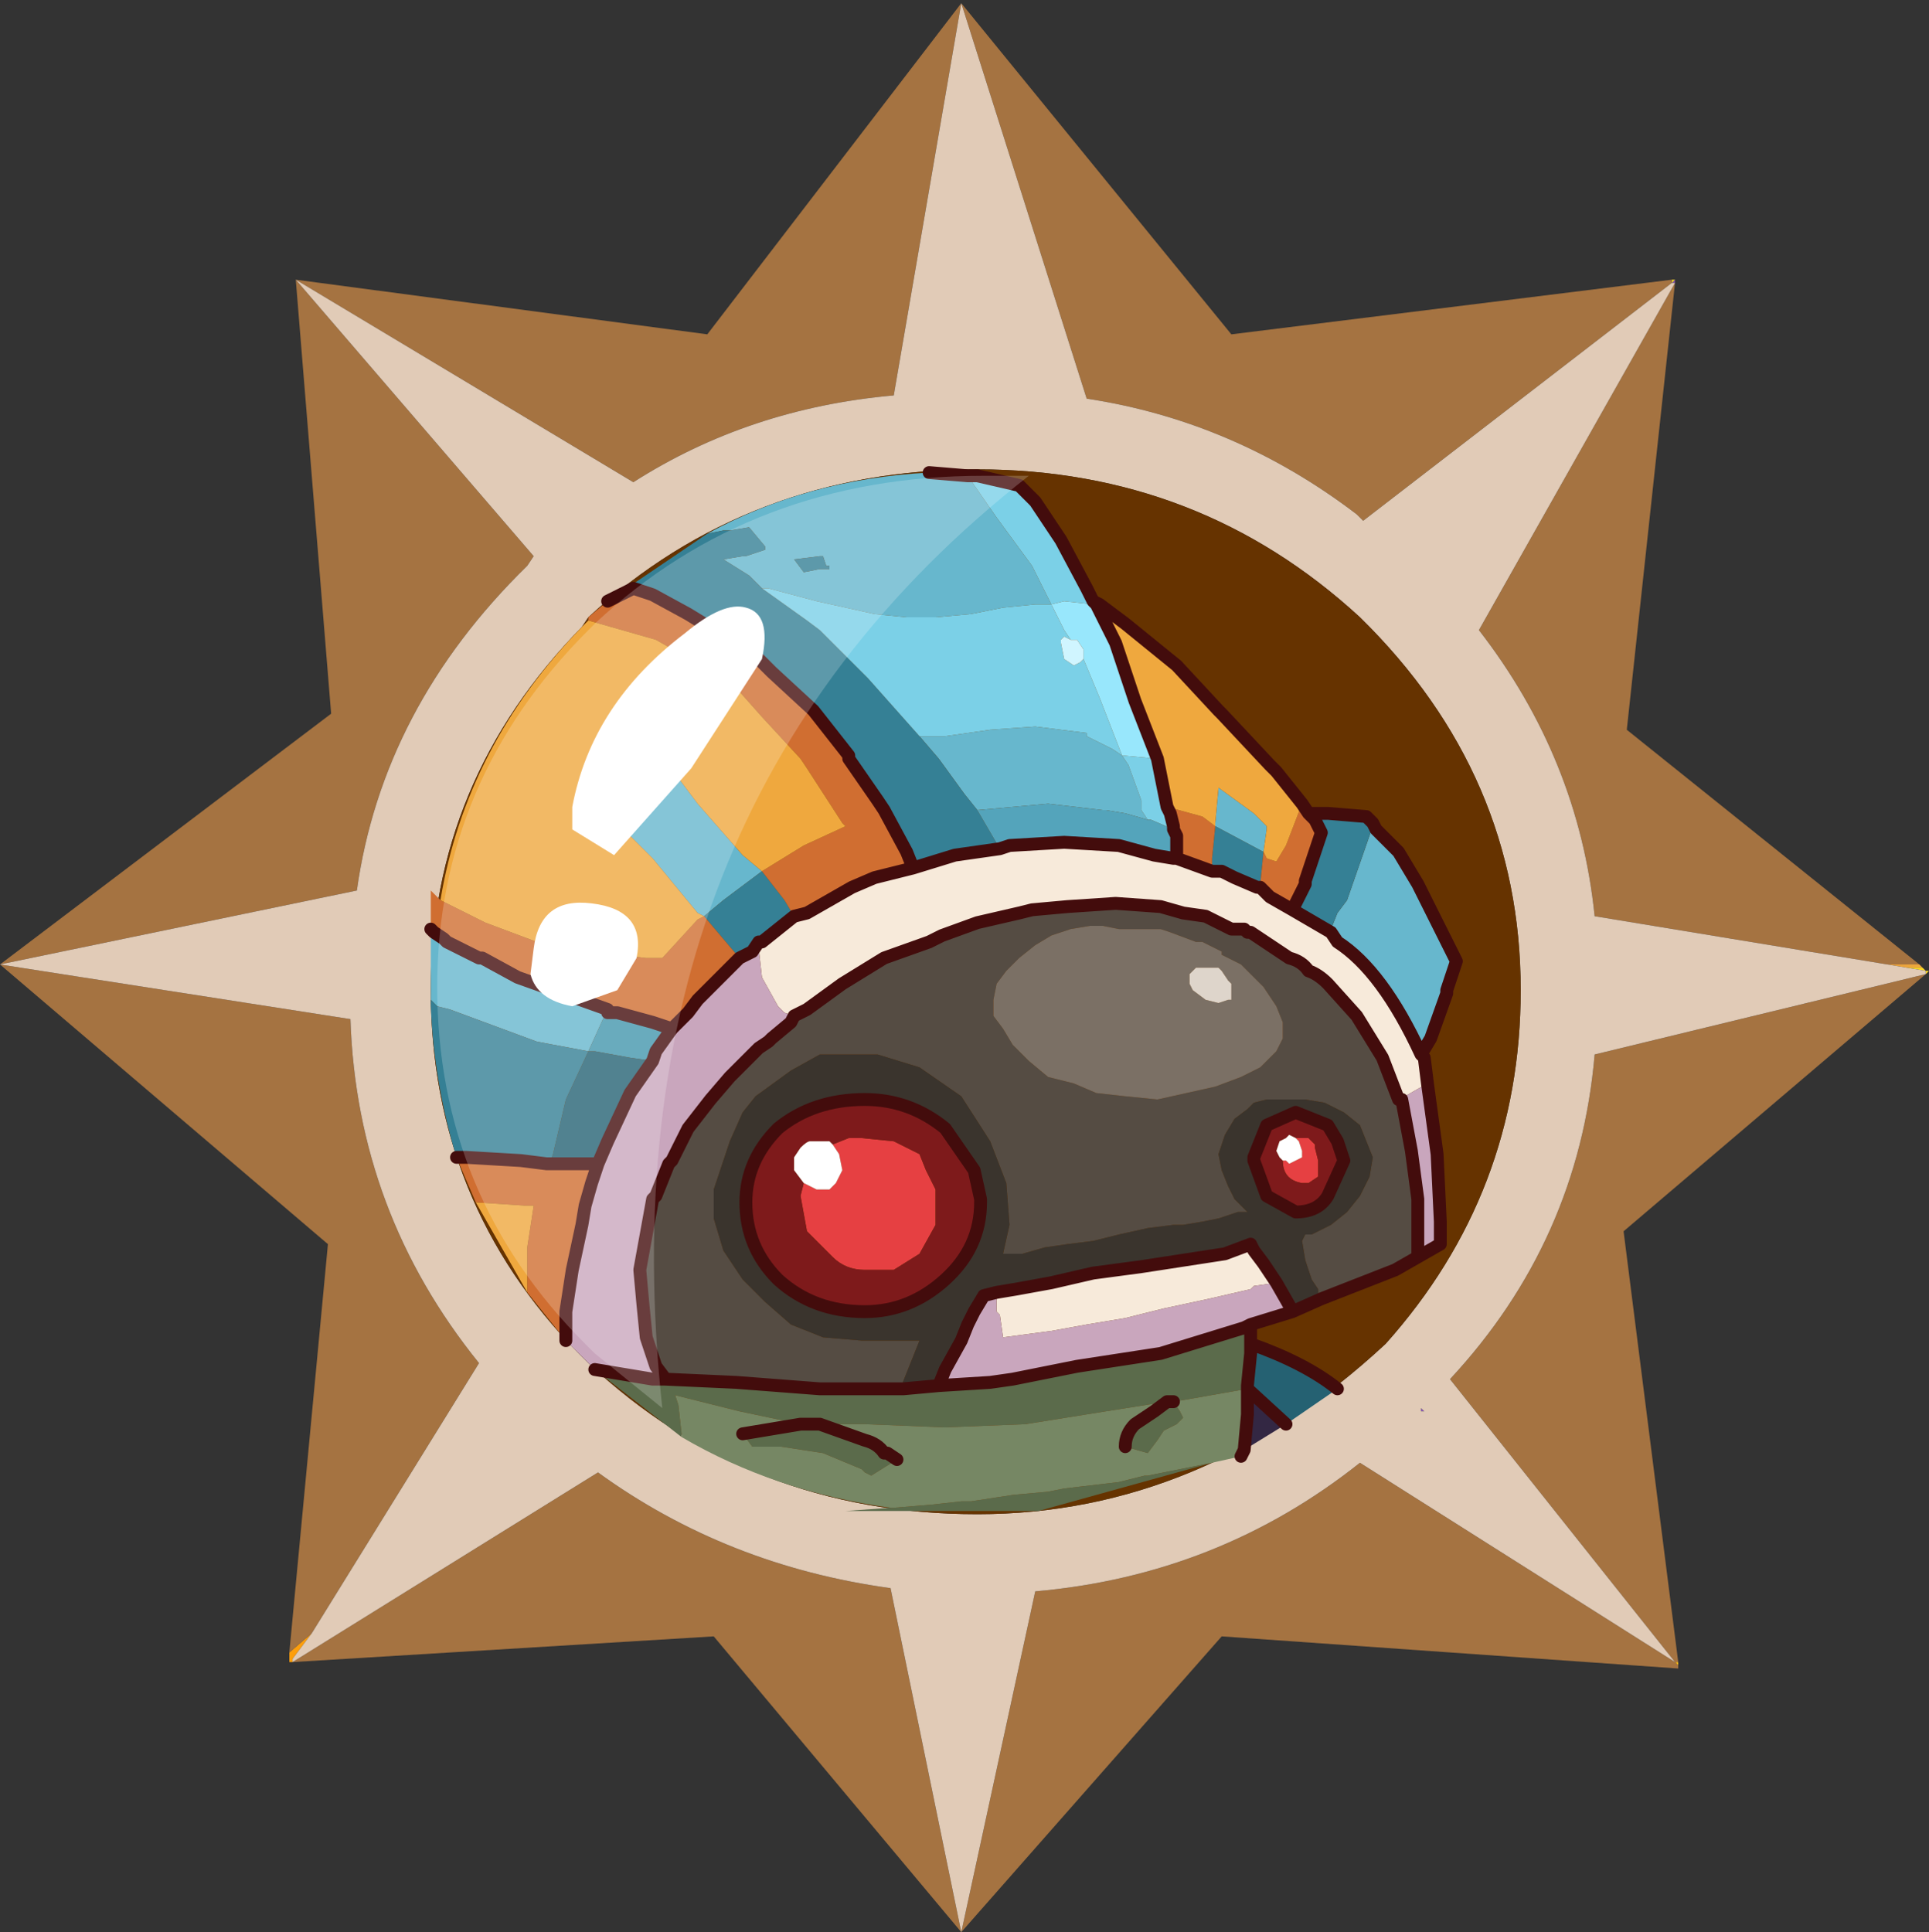 <?xml version="1.0" encoding="UTF-8" standalone="no"?>
<svg xmlns:ffdec="https://www.free-decompiler.com/flash" xmlns:xlink="http://www.w3.org/1999/xlink" ffdec:objectType="frame" height="30.05px" width="30.0px" xmlns="http://www.w3.org/2000/svg">
  <rect width="100%" height="100%" fill="#333333" stroke="none"/>
  <g transform="matrix(1.0, 0.0, 0.0, 1.0, 0.0, 0.0)">
    <use ffdec:characterId="1" height="30.0" transform="matrix(1.0, 0.0, 0.0, 1.0, 0.0, 0.0)" width="30.0" xlink:href="#shape0"/>
    <use ffdec:characterId="3" height="30.0" transform="matrix(1.0, 0.0, 0.0, 1.0, 0.0, 0.05)" width="30.0" xlink:href="#sprite0"/>
  </g>
  <defs>
    <g id="shape0" transform="matrix(1.0, 0.0, 0.0, 1.0, 0.0, 0.0)">
      <path d="M0.0 0.0 L30.0 0.0 30.0 30.0 0.0 30.0 0.0 0.0" fill="#33cc66" fill-opacity="0.0" fill-rule="evenodd" stroke="none"/>
    </g>
    <g id="sprite0" transform="matrix(1.0, 0.0, 0.0, 1.0, 0.0, 0.0)">
      <use ffdec:characterId="2" height="30.0" transform="matrix(1.0, 0.0, 0.0, 1.0, 0.0, 0.0)" width="30.0" xlink:href="#shape1"/>
    </g>
    <g id="shape1" transform="matrix(1.0, 0.0, 0.0, 1.0, 0.0, 0.0)">
      <path d="M26.05 4.3 L26.05 4.35 26.0 4.35 26.05 4.3" fill="url(#gradient0)" fill-rule="evenodd" stroke="none"/>
      <path d="M26.05 4.3 L26.0 4.35 26.0 4.3 26.05 4.3" fill="url(#gradient1)" fill-rule="evenodd" stroke="none"/>
      <path d="M29.85 14.95 L29.9 15.0 29.65 15.0 29.35 14.95 29.85 14.95" fill="url(#gradient2)" fill-rule="evenodd" stroke="none"/>
      <path d="M29.9 15.0 L29.95 15.05 30.0 15.05 29.95 15.1 29.95 15.05 29.65 15.0 29.9 15.0 M26.1 25.8 L26.1 25.85 26.05 25.8 26.1 25.8" fill="url(#gradient3)" fill-rule="evenodd" stroke="none"/>
      <path d="M22.1 21.9 L22.1 21.85 22.15 21.9 22.1 21.9" fill="url(#gradient4)" fill-rule="evenodd" stroke="none"/>
      <path d="M4.55 25.8 L4.5 25.8 4.5 25.65 4.85 25.35 4.55 25.75 4.55 25.8" fill="url(#gradient5)" fill-rule="evenodd" stroke="none"/>
      <path d="M26.05 4.35 L25.3 11.3 29.85 14.95 29.35 14.95 24.8 14.2 Q24.55 11.75 23.0 9.75 L26.05 4.35 M29.95 15.1 L25.25 19.1 26.1 25.8 26.05 25.8 26.1 25.85 26.1 25.9 19.0 25.4 14.95 30.0 11.1 25.4 4.55 25.8 9.3 22.85 Q11.3 24.3 13.85 24.65 L14.95 30.0 16.1 24.7 Q18.95 24.45 21.15 22.7 L26.05 25.8 22.55 21.4 Q24.55 19.25 24.8 16.35 L29.95 15.1 M4.5 25.65 L5.1 19.3 0.0 14.95 5.15 11.05 4.6 4.3 11.0 5.15 14.95 0.0 19.15 5.15 26.0 4.3 26.0 4.35 21.2 8.05 21.1 7.95 Q19.2 6.5 16.9 6.15 L14.95 0.0 13.9 6.1 Q11.65 6.3 9.85 7.45 L4.6 4.3 8.3 8.6 8.2 8.75 Q5.95 10.95 5.55 13.8 L0.0 14.95 5.45 15.8 Q5.55 18.8 7.45 21.15 L4.85 25.35 4.5 25.65" fill="#a57341" fill-rule="evenodd" stroke="none"/>
      <path d="M26.0 4.35 L26.05 4.35 23.0 9.75 Q24.55 11.75 24.8 14.2 L29.35 14.95 29.65 15.0 29.95 15.05 29.95 15.1 24.8 16.35 Q24.55 19.25 22.55 21.4 L26.05 25.8 21.15 22.7 Q18.95 24.45 16.1 24.7 L14.95 30.0 13.85 24.65 Q11.3 24.3 9.3 22.85 L4.55 25.8 4.55 25.75 4.85 25.35 7.45 21.15 Q5.55 18.8 5.45 15.8 L0.0 14.95 5.55 13.8 Q5.95 10.95 8.2 8.75 L8.3 8.6 4.6 4.3 9.85 7.45 Q11.65 6.3 13.9 6.1 L14.95 0.0 16.9 6.15 Q19.2 6.5 21.1 7.95 L21.2 8.05 26.0 4.35 M22.1 21.9 L22.15 21.9 22.1 21.85 22.1 21.9 M23.65 15.35 Q23.65 12.0 21.15 9.55 18.65 7.25 15.2 7.25 11.65 7.25 9.15 9.55 L9.05 9.7 Q6.7 12.1 6.7 15.35 6.7 18.65 9.0 21.0 L9.15 21.15 Q11.65 23.5 15.2 23.5 18.7 23.5 21.55 20.85 23.65 18.5 23.65 15.35" fill="#e1cbb7" fill-rule="evenodd" stroke="none"/>
      <path d="M23.65 15.35 Q23.65 18.5 21.55 20.85 18.7 23.5 15.2 23.5 11.65 23.5 9.15 21.15 L9.0 21.0 Q6.7 18.65 6.7 15.35 6.7 12.1 9.05 9.7 L9.15 9.55 Q11.65 7.25 15.2 7.25 18.65 7.25 21.15 9.55 23.65 12.0 23.65 15.35" fill="#663300" fill-rule="evenodd" stroke="none"/>
      <path d="M21.35 12.75 L21.4 12.85 21.75 13.2 22.05 13.7 22.3 14.2 22.6 14.8 22.65 14.9 22.5 15.35 22.5 15.4 22.25 16.1 22.1 16.35 Q21.5 15.05 20.8 14.6 L20.7 14.45 20.7 14.4 20.8 14.15 20.95 13.95 21.35 12.8 21.35 12.75 M6.7 15.5 L6.7 14.4 6.75 14.45 6.9 14.55 6.95 14.6 7.45 14.85 7.5 14.85 8.05 15.15 8.75 15.4 9.45 15.65 9.45 15.7 9.4 15.75 9.15 16.3 8.35 16.15 7.0 15.65 6.8 15.6 6.7 15.5 M11.0 8.25 Q12.55 7.4 14.45 7.3 L15.05 7.35 15.5 8.0 16.05 8.75 16.35 9.35 16.25 9.35 16.1 9.35 15.6 9.4 15.1 9.5 14.55 9.55 14.1 9.55 13.6 9.5 12.7 9.3 11.95 9.1 11.85 9.1 11.65 8.9 11.25 8.65 11.55 8.6 11.6 8.6 11.9 8.5 11.9 8.45 11.65 8.15 11.35 8.2 11.25 8.2 11.0 8.25 M12.85 8.75 L12.8 8.6 12.75 8.6 12.35 8.65 12.5 8.85 12.75 8.8 12.9 8.8 12.9 8.75 12.85 8.75 M14.3 11.4 L14.7 11.4 15.4 11.3 16.1 11.25 16.9 11.35 16.9 11.4 17.3 11.6 17.45 11.7 17.55 11.85 17.75 12.4 17.75 12.55 17.85 12.7 17.5 12.6 17.2 12.55 17.15 12.55 16.3 12.45 15.2 12.55 15.0 12.3 14.6 11.75 14.3 11.4 M10.95 14.2 L10.85 14.15 10.15 13.3 9.4 12.55 9.45 12.5 9.7 12.25 10.0 12.0 10.3 11.8 10.55 12.05 10.85 12.45 11.55 13.25 11.85 13.5 11.25 13.95 10.95 14.2 M18.9 12.8 L18.9 12.75 18.95 12.2 19.5 12.6 19.7 12.8 19.7 12.85 19.65 13.2 18.9 12.8" fill="#67b7cd" fill-rule="evenodd" stroke="none"/>
      <path d="M7.1 17.95 Q6.75 16.8 6.7 15.6 L6.7 15.5 6.8 15.6 7.0 15.65 8.35 16.15 9.15 16.3 8.8 17.05 8.6 17.9 8.55 18.05 8.5 18.05 8.1 18.0 7.25 17.95 7.1 17.95 M9.45 9.3 L11.0 8.25 11.25 8.2 11.35 8.2 11.65 8.15 11.9 8.45 11.9 8.5 11.6 8.6 11.55 8.6 11.25 8.65 11.65 8.9 11.85 9.1 12.55 9.6 12.75 9.75 13.45 10.45 13.5 10.5 14.3 11.4 14.6 11.75 15.0 12.3 15.2 12.55 15.55 13.15 14.85 13.25 14.2 13.45 14.1 13.2 13.75 12.55 13.65 12.4 13.2 11.75 13.2 11.7 12.65 11.0 12.0 10.4 11.9 10.3 11.7 10.1 11.35 9.9 10.7 9.5 10.15 9.2 9.85 9.1 9.45 9.3 M20.35 12.6 L20.65 12.6 21.25 12.65 21.35 12.75 21.35 12.8 20.95 13.95 20.8 14.15 20.7 14.4 20.7 14.45 20.1 14.1 20.15 14.0 20.3 13.7 20.3 13.65 20.55 12.9 20.45 12.7 20.35 12.6 M12.85 8.75 L12.9 8.75 12.9 8.8 12.75 8.8 12.5 8.85 12.35 8.65 12.75 8.6 12.8 8.6 12.85 8.75 M11.85 13.5 L12.2 13.95 12.35 14.2 11.85 14.6 11.8 14.6 11.7 14.75 11.5 14.85 10.95 14.2 11.25 13.95 11.85 13.5 M19.55 13.75 L19.2 13.6 19.0 13.5 18.85 13.5 18.85 13.3 18.9 12.8 19.65 13.2 19.6 13.7 19.55 13.75" fill="#358095" fill-rule="evenodd" stroke="none"/>
      <path d="M8.8 20.8 L8.2 20.05 8.2 19.35 8.3 18.7 8.15 18.7 7.4 18.65 7.1 17.95 7.25 17.95 8.1 18.0 8.5 18.05 8.55 18.05 8.95 18.05 9.05 18.05 9.3 18.05 9.2 18.35 9.1 18.7 9.05 19.0 8.9 19.7 8.8 20.35 8.8 20.8 M6.7 14.4 L6.7 13.8 6.85 13.95 7.05 14.05 7.55 14.3 8.35 14.6 9.15 14.75 10.05 14.85 10.3 14.85 10.85 14.25 10.95 14.2 11.5 14.85 11.25 15.1 11.2 15.15 10.85 15.5 10.7 15.7 10.45 15.95 10.15 15.85 9.6 15.7 9.45 15.7 9.45 15.65 8.75 15.4 8.05 15.15 7.5 14.85 7.45 14.85 6.95 14.6 6.9 14.55 6.75 14.45 6.7 14.4 M9.15 9.6 L9.15 9.55 9.45 9.3 9.85 9.1 10.15 9.2 10.7 9.5 11.35 9.9 11.7 10.1 11.9 10.3 12.0 10.4 12.65 11.0 13.2 11.7 13.2 11.75 13.65 12.4 13.75 12.55 14.1 13.2 14.2 13.45 14.0 13.5 13.6 13.6 13.25 13.75 12.55 14.15 12.35 14.2 12.2 13.95 11.85 13.5 12.5 13.1 13.15 12.8 13.1 12.75 12.55 11.9 12.45 11.75 11.85 11.1 11.45 10.65 11.0 10.4 10.55 10.1 10.2 9.9 9.15 9.6 M20.25 12.45 L20.35 12.6 20.45 12.7 20.55 12.9 20.3 13.65 20.3 13.7 20.15 14.0 20.1 14.1 19.75 13.9 19.6 13.75 19.55 13.75 19.6 13.7 19.65 13.2 19.7 13.3 19.85 13.35 20.0 13.1 20.25 12.45 M18.15 12.5 L18.7 12.65 18.9 12.8 18.85 13.3 18.85 13.5 18.3 13.3 18.3 12.95 18.25 12.85 18.25 12.8 18.2 12.6 18.15 12.5" fill="#d06e31" fill-rule="evenodd" stroke="none"/>
      <path d="M22.1 16.35 L22.15 16.4 22.2 16.8 21.85 17.0 21.75 17.05 21.5 16.4 21.1 15.75 20.65 15.25 Q20.5 15.1 20.35 15.05 20.25 14.9 20.05 14.85 L19.45 14.45 19.4 14.45 19.35 14.4 19.15 14.4 18.75 14.2 18.4 14.15 18.05 14.05 17.35 14.0 16.6 14.05 16.05 14.1 15.85 14.15 15.2 14.3 14.65 14.5 14.45 14.6 13.75 14.85 13.1 15.25 12.55 15.65 12.35 15.75 12.2 15.7 12.1 15.6 11.85 15.15 11.8 14.7 11.8 14.6 11.85 14.6 12.35 14.2 12.55 14.15 13.25 13.75 13.6 13.6 14.0 13.5 14.2 13.45 14.85 13.25 15.55 13.15 15.7 13.1 16.55 13.05 17.4 13.1 17.95 13.25 18.25 13.3 18.3 13.3 18.85 13.5 19.0 13.5 19.2 13.6 19.55 13.75 19.6 13.75 19.75 13.9 20.1 14.1 20.7 14.45 20.8 14.6 Q21.5 15.05 22.1 16.35 M19.85 19.9 L19.5 19.95 19.45 20.0 18.8 20.15 18.1 20.3 17.5 20.45 16.9 20.55 16.35 20.65 15.6 20.75 15.55 20.4 15.5 20.35 15.5 20.05 15.8 20.0 16.35 19.9 17.0 19.75 17.75 19.65 18.4 19.55 19.05 19.45 19.45 19.3 19.5 19.4 19.65 19.6 19.85 19.9" fill="#f7eada" fill-rule="evenodd" stroke="none"/>
      <path d="M22.05 19.5 L21.7 19.7 20.55 20.15 20.5 20.05 20.5 20.0 20.4 19.85 20.3 19.55 20.25 19.25 20.3 19.15 20.4 19.15 20.7 19.0 20.95 18.8 21.15 18.55 21.3 18.25 21.35 17.95 21.25 17.7 21.15 17.45 20.9 17.25 20.6 17.1 20.3 17.05 20.0 17.05 19.7 17.05 19.5 17.1 19.4 17.2 19.2 17.35 19.05 17.6 18.95 17.9 19.0 18.15 19.1 18.4 19.2 18.6 19.4 18.8 19.25 18.8 18.95 18.9 18.7 18.95 18.4 19.0 18.25 19.0 17.85 19.05 17.4 19.15 17.0 19.25 16.6 19.3 16.25 19.35 15.9 19.45 15.65 19.45 15.6 19.45 15.7 19.0 15.65 18.35 15.4 17.7 14.95 17.0 14.3 16.55 13.65 16.35 12.95 16.35 12.75 16.35 12.3 16.6 11.75 17.0 11.55 17.25 11.35 17.7 11.1 18.45 11.1 18.9 11.25 19.4 11.55 19.85 11.9 20.2 12.3 20.55 12.8 20.75 13.4 20.8 14.0 20.8 14.3 20.8 14.2 21.05 14.0 21.55 12.75 21.55 11.45 21.45 10.35 21.4 10.2 21.2 10.05 20.75 10.0 20.25 9.95 19.7 10.05 19.15 10.15 18.6 10.2 18.55 10.4 18.05 10.45 18.0 10.7 17.5 11.05 17.05 11.35 16.7 11.45 16.6 11.5 16.55 11.8 16.25 11.95 16.15 12.0 16.1 12.3 15.85 12.35 15.75 12.55 15.65 13.1 15.25 13.75 14.85 14.45 14.6 14.65 14.5 15.2 14.3 15.85 14.15 16.05 14.1 16.6 14.05 17.35 14.0 18.05 14.05 18.4 14.15 18.75 14.2 19.15 14.4 19.35 14.4 19.4 14.45 19.45 14.45 20.05 14.85 Q20.25 14.9 20.35 15.05 20.5 15.1 20.65 15.25 L21.1 15.75 21.5 16.4 21.75 17.05 21.8 17.05 21.95 17.85 22.05 18.6 22.05 19.45 22.05 19.5 M18.6 14.6 L18.2 14.45 18.05 14.4 17.8 14.4 17.4 14.4 17.15 14.35 16.95 14.35 16.65 14.4 16.35 14.5 16.1 14.65 15.85 14.85 15.65 15.05 15.5 15.25 15.45 15.5 15.45 15.75 15.6 15.95 15.75 16.2 16.0 16.45 16.3 16.7 16.7 16.8 17.05 16.95 17.5 17.0 18.0 17.05 18.45 16.95 18.9 16.85 19.3 16.7 19.5 16.6 19.6 16.55 19.85 16.3 19.95 16.1 19.95 15.85 19.85 15.6 19.65 15.3 19.4 15.05 19.35 15.0 19.3 14.95 19.0 14.8 19.0 14.75 18.7 14.6 18.6 14.6" fill="#554c43" fill-rule="evenodd" stroke="none"/>
      <path d="M22.2 16.8 L22.35 17.9 22.4 18.95 22.4 19.3 22.05 19.5 22.05 19.45 22.05 18.6 21.95 17.85 21.8 17.05 21.75 17.05 21.85 17.0 22.2 16.8 M20.1 20.35 L19.45 20.55 19.35 20.6 18.05 21.0 16.75 21.2 15.75 21.4 15.4 21.45 14.6 21.5 14.7 21.25 14.95 20.8 15.05 20.55 15.15 20.35 15.3 20.1 15.5 20.05 15.5 20.35 15.55 20.4 15.6 20.75 16.35 20.65 16.9 20.55 17.5 20.45 18.1 20.3 18.8 20.15 19.45 20.0 19.5 19.95 19.85 19.9 20.05 20.25 20.1 20.35 M9.25 21.25 L9.15 21.15 9.0 21.0 8.8 20.8 8.8 20.35 8.9 19.7 9.05 19.0 9.1 18.7 9.2 18.35 9.3 18.05 9.45 17.7 9.8 16.95 10.15 16.45 10.2 16.3 10.45 15.95 10.7 15.7 10.85 15.5 11.2 15.15 11.25 15.1 11.5 14.85 11.7 14.75 11.8 14.6 11.8 14.7 11.85 15.15 12.1 15.6 12.2 15.7 12.35 15.75 12.3 15.85 12.0 16.1 11.95 16.15 11.8 16.25 11.5 16.55 11.45 16.6 11.35 16.7 11.05 17.05 10.7 17.5 10.45 18.0 10.4 18.05 10.2 18.55 10.15 18.6 10.05 19.15 9.95 19.7 10.0 20.25 10.05 20.75 10.2 21.2 10.35 21.4 10.15 21.4 9.25 21.25" fill="#c9a6bd" fill-rule="evenodd" stroke="none"/>
      <path d="M20.55 20.15 L20.1 20.35 20.05 20.25 19.85 19.9 19.65 19.6 19.5 19.4 19.45 19.3 19.05 19.45 18.4 19.55 17.75 19.65 17.0 19.75 16.35 19.9 15.8 20.0 15.5 20.05 15.3 20.1 15.15 20.35 15.05 20.55 14.95 20.8 14.7 21.25 14.6 21.5 14.05 21.55 14.0 21.55 14.2 21.05 14.3 20.8 14.0 20.8 13.4 20.8 12.8 20.75 12.3 20.55 11.9 20.2 11.55 19.85 11.25 19.4 11.1 18.9 11.1 18.45 11.35 17.7 11.55 17.25 11.75 17.0 12.3 16.6 12.75 16.35 12.95 16.35 13.65 16.35 14.3 16.55 14.95 17.0 15.4 17.7 15.65 18.35 15.7 19.0 15.6 19.45 15.65 19.45 15.9 19.45 16.25 19.35 16.6 19.3 17.0 19.25 17.4 19.15 17.85 19.05 18.25 19.0 18.4 19.0 18.7 18.95 18.95 18.9 19.25 18.8 19.4 18.8 19.2 18.6 19.1 18.4 19.0 18.15 18.95 17.9 19.05 17.6 19.2 17.35 19.4 17.2 19.5 17.1 19.7 17.05 20.0 17.05 20.3 17.05 20.6 17.1 20.9 17.25 21.15 17.45 21.25 17.7 21.35 17.95 21.3 18.25 21.15 18.55 20.95 18.8 20.7 19.0 20.4 19.15 20.3 19.15 20.25 19.25 20.3 19.55 20.4 19.85 20.5 20.0 20.5 20.05 20.55 20.15 M20.8 17.7 L20.65 17.45 20.15 17.25 19.7 17.45 19.5 17.95 19.5 18.0 19.7 18.55 20.15 18.8 Q20.5 18.8 20.65 18.55 L20.9 18.0 20.8 17.7 M15.15 18.15 L14.7 17.5 Q14.15 17.05 13.45 17.05 12.65 17.05 12.1 17.5 11.6 18.0 11.6 18.65 11.6 19.35 12.1 19.85 12.65 20.35 13.45 20.35 14.15 20.35 14.7 19.85 15.25 19.35 15.25 18.65 L15.25 18.6 15.15 18.15" fill="#3a342d" fill-rule="evenodd" stroke="none"/>
      <path d="M20.15 17.65 L20.3 17.65 20.35 17.65 20.45 17.75 20.45 17.8 20.5 18.0 20.5 18.05 20.5 18.25 20.35 18.35 20.25 18.35 Q19.95 18.3 19.95 18.0 L20.0 18.0 20.05 18.05 20.15 18.0 20.25 17.95 20.25 17.85 20.2 17.7 20.15 17.65 M12.5 18.35 L12.7 18.45 12.9 18.45 13.0 18.35 13.1 18.15 13.05 17.9 12.95 17.75 13.2 17.65 13.4 17.65 13.9 17.7 14.3 17.9 14.4 18.15 14.55 18.45 14.55 18.6 14.55 19.0 14.3 19.45 13.9 19.7 13.45 19.7 Q13.15 19.7 12.95 19.5 L12.55 19.1 12.45 18.55 12.5 18.35" fill="#e64042" fill-rule="evenodd" stroke="none"/>
      <path d="M19.95 18.0 Q19.95 18.3 20.25 18.35 L20.35 18.35 20.5 18.25 20.5 18.05 20.5 18.0 20.45 17.8 20.45 17.75 20.35 17.65 20.3 17.65 20.15 17.65 20.05 17.6 20.0 17.65 19.9 17.7 19.85 17.85 19.9 17.95 19.95 18.0 M20.8 17.7 L20.9 18.0 20.65 18.55 Q20.5 18.8 20.15 18.8 L19.7 18.55 19.5 18.0 19.5 17.95 19.7 17.45 20.15 17.25 20.65 17.45 20.8 17.7 M12.95 17.75 L12.9 17.7 12.8 17.7 12.6 17.7 Q12.55 17.7 12.45 17.8 L12.35 17.95 12.35 18.15 12.5 18.35 12.45 18.55 12.55 19.1 12.95 19.5 Q13.15 19.7 13.45 19.7 L13.9 19.7 14.3 19.45 14.55 19.0 14.55 18.6 14.55 18.45 14.4 18.15 14.3 17.9 13.9 17.7 13.4 17.65 13.2 17.65 12.95 17.75 M15.15 18.15 L15.25 18.6 15.25 18.65 Q15.25 19.35 14.7 19.85 14.15 20.35 13.45 20.35 12.65 20.35 12.1 19.85 11.6 19.35 11.6 18.65 11.6 18.0 12.1 17.5 12.65 17.05 13.45 17.05 14.15 17.05 14.7 17.5 L15.15 18.15" fill="#7e1a1b" fill-rule="evenodd" stroke="none"/>
      <path d="M20.15 17.65 L20.2 17.7 20.25 17.85 20.25 17.95 20.15 18.0 20.05 18.05 20.0 18.0 19.95 18.0 19.9 17.95 19.85 17.85 19.9 17.7 20.0 17.65 20.05 17.6 20.15 17.65 M12.5 18.35 L12.35 18.15 12.35 17.95 12.45 17.8 Q12.55 17.7 12.6 17.7 L12.8 17.7 12.9 17.7 12.95 17.75 13.05 17.9 13.1 18.15 13.0 18.35 12.9 18.45 12.7 18.45 12.5 18.35" fill="#ffffff" fill-rule="evenodd" stroke="none"/>
      <path d="M19.45 20.85 Q20.3 21.15 20.8 21.55 L20.0 22.1 19.4 21.55 19.4 21.5 19.45 21.0 19.45 20.85" fill="#256172" fill-rule="evenodd" stroke="none"/>
      <path d="M15.05 7.35 L15.2 7.35 15.85 7.5 16.1 7.75 16.5 8.35 16.9 9.1 17.0 9.3 17.05 9.35 17.0 9.35 16.55 9.3 16.35 9.35 16.55 9.75 16.65 9.9 16.55 9.85 16.5 9.9 16.5 9.95 16.55 10.2 16.7 10.3 16.8 10.25 16.85 10.2 17.1 10.8 17.45 11.7 17.3 11.6 16.9 11.4 16.9 11.35 16.1 11.25 15.4 11.3 14.7 11.4 14.3 11.4 13.5 10.5 13.45 10.45 12.75 9.75 12.55 9.6 11.85 9.1 11.95 9.1 12.7 9.3 13.6 9.5 14.1 9.55 14.55 9.55 15.1 9.5 15.6 9.4 16.1 9.35 16.25 9.35 16.35 9.35 16.05 8.75 15.5 8.0 15.05 7.35 M18.0 11.75 L18.15 12.5 18.2 12.6 18.25 12.8 18.25 12.85 17.9 12.7 17.85 12.7 17.75 12.55 17.75 12.4 17.55 11.85 17.45 11.7 18.0 11.75" fill="#7bd0e7" fill-rule="evenodd" stroke="none"/>
      <path d="M8.2 20.05 L7.4 18.65 8.15 18.7 8.3 18.7 8.2 19.35 8.2 20.05 M6.85 13.95 Q7.25 11.55 9.05 9.7 L9.15 9.6 10.2 9.9 10.55 10.1 11.0 10.4 11.45 10.65 11.85 11.1 12.45 11.75 12.55 11.9 13.1 12.75 13.15 12.8 12.5 13.1 11.85 13.5 11.55 13.25 10.85 12.45 10.55 12.05 10.3 11.8 10.0 12.0 9.7 12.25 9.45 12.5 9.4 12.55 10.15 13.3 10.85 14.15 10.95 14.2 10.85 14.25 10.3 14.85 10.05 14.85 9.15 14.75 8.35 14.6 7.55 14.3 7.05 14.05 6.85 13.95 M17.0 9.3 L17.1 9.35 17.5 9.65 18.3 10.3 18.95 11.0 19.0 11.05 19.75 11.85 19.85 11.95 20.25 12.45 20.0 13.1 19.85 13.35 19.7 13.3 19.65 13.2 19.7 12.85 19.7 12.8 19.5 12.6 18.95 12.2 18.9 12.75 18.9 12.8 18.7 12.65 18.15 12.5 18.0 11.75 17.65 10.85 17.35 9.95 17.05 9.35 17.0 9.3" fill="#efa83e" fill-rule="evenodd" stroke="none"/>
      <path d="M17.45 11.7 L17.1 10.8 16.85 10.2 16.85 10.05 16.75 9.9 16.65 9.9 16.55 9.75 16.35 9.35 16.55 9.3 17.0 9.35 17.05 9.35 17.35 9.95 17.65 10.85 18.0 11.75 17.45 11.7" fill="#98e7fc" fill-rule="evenodd" stroke="none"/>
      <path d="M16.85 10.2 L16.8 10.25 16.7 10.3 16.55 10.2 16.5 9.95 16.5 9.9 16.55 9.85 16.65 9.9 16.75 9.9 16.85 10.05 16.85 10.2" fill="#d0f5ff" fill-rule="evenodd" stroke="none"/>
      <path d="M9.45 15.7 L9.6 15.7 10.15 15.85 10.45 15.95 10.2 16.3 10.15 16.45 9.8 16.4 9.25 16.3 9.15 16.3 9.4 15.75 9.45 15.7" fill="#4496ad" fill-rule="evenodd" stroke="none"/>
      <path d="M9.15 16.3 L9.25 16.3 9.8 16.4 10.15 16.45 9.8 16.95 9.45 17.7 9.3 18.05 9.05 18.05 8.95 18.05 8.55 18.05 8.6 17.9 8.8 17.05 9.15 16.3" fill="#266374" fill-rule="evenodd" stroke="none"/>
      <path d="M19.45 20.55 L19.45 20.6 19.45 20.85 19.45 21.0 19.4 21.5 19.4 21.55 18.55 21.7 18.25 21.75 18.15 21.75 18.25 21.75 18.35 21.9 18.4 22.0 18.3 22.1 18.1 22.2 18.0 22.35 17.85 22.55 17.5 22.45 Q17.5 22.25 17.65 22.1 L17.95 21.9 18.15 21.75 17.2 21.9 15.95 22.1 14.7 22.15 13.45 22.1 12.75 22.1 12.55 22.1 12.45 22.1 12.55 22.1 12.75 22.1 13.45 22.35 Q13.65 22.4 13.75 22.55 L13.8 22.55 13.95 22.65 13.55 22.9 13.45 22.85 13.4 22.8 12.8 22.55 12.15 22.45 11.7 22.45 11.55 22.25 12.45 22.1 11.5 21.9 10.7 21.7 10.5 21.65 10.55 21.8 10.6 22.25 10.6 22.3 9.25 21.25 10.15 21.4 10.35 21.4 11.45 21.45 12.75 21.55 14.0 21.55 14.05 21.55 14.6 21.5 15.4 21.45 15.75 21.4 16.75 21.2 18.05 21.0 19.35 20.6 19.45 20.55 M18.85 22.7 L16.15 23.45 13.15 23.45 13.85 23.4 13.9 23.4 14.5 23.35 14.95 23.3 15.1 23.3 15.75 23.2 16.3 23.15 16.55 23.1 17.4 23.0 17.8 22.9 17.85 22.9 18.6 22.75 18.85 22.7" fill="#5b6b4b" fill-rule="evenodd" stroke="none"/>
      <path d="M20.0 22.1 L19.35 22.5 19.4 21.95 19.4 21.55 20.0 22.1" fill="#332743" fill-rule="evenodd" stroke="none"/>
      <path d="M15.55 13.15 L15.2 12.55 16.3 12.45 17.15 12.55 17.2 12.55 17.5 12.6 17.85 12.7 17.9 12.7 18.25 12.85 18.3 12.95 18.3 13.3 18.25 13.3 17.95 13.25 17.4 13.1 16.55 13.05 15.7 13.1 15.55 13.15" fill="#54a4bb" fill-rule="evenodd" stroke="none"/>
      <path d="M18.6 14.6 L18.7 14.6 19.0 14.75 19.0 14.8 19.3 14.95 19.35 15.0 19.4 15.05 19.65 15.3 19.85 15.6 19.95 15.85 19.95 16.1 19.85 16.3 19.6 16.55 19.5 16.6 19.3 16.7 18.9 16.85 18.45 16.95 18.0 17.05 17.5 17.0 17.05 16.95 16.7 16.8 16.3 16.7 16.0 16.45 15.75 16.2 15.6 15.95 15.45 15.75 15.45 15.5 15.5 15.25 15.65 15.05 15.85 14.85 16.1 14.65 16.35 14.5 16.65 14.4 16.95 14.35 17.15 14.35 17.4 14.4 17.8 14.4 18.05 14.4 18.2 14.45 18.6 14.6 M18.55 15.35 L18.75 15.5 18.95 15.55 19.1 15.5 19.15 15.5 19.15 15.25 19.1 15.2 19.0 15.05 18.95 15.0 18.6 15.0 18.5 15.1 18.5 15.25 18.55 15.35" fill="#7b7065" fill-rule="evenodd" stroke="none"/>
      <path d="M18.55 15.35 L18.5 15.25 18.5 15.1 18.6 15.0 18.95 15.0 19.0 15.05 19.1 15.2 19.15 15.25 19.15 15.5 19.1 15.5 18.95 15.55 18.75 15.5 18.55 15.35" fill="#ded5cb" fill-rule="evenodd" stroke="none"/>
      <path d="M19.35 22.5 L19.3 22.6 18.85 22.7 18.6 22.75 17.85 22.9 17.8 22.9 17.4 23.0 16.55 23.1 16.3 23.15 15.75 23.2 15.1 23.3 14.95 23.3 14.5 23.35 13.9 23.4 13.85 23.4 Q12.05 23.15 10.6 22.3 L10.6 22.25 10.55 21.8 10.5 21.65 10.7 21.7 11.5 21.9 12.45 22.1 11.55 22.25 11.7 22.45 12.15 22.45 12.8 22.55 13.4 22.8 13.45 22.85 13.55 22.9 13.95 22.65 13.8 22.55 13.75 22.55 Q13.65 22.4 13.45 22.35 L12.75 22.1 13.45 22.1 14.7 22.15 15.95 22.1 17.2 21.9 18.15 21.75 17.95 21.9 17.65 22.1 Q17.5 22.25 17.5 22.45 L17.85 22.55 18.0 22.35 18.1 22.2 18.3 22.1 18.4 22.0 18.35 21.9 18.25 21.75 18.55 21.7 19.4 21.55 19.4 21.95 19.35 22.5" fill="#768764" fill-rule="evenodd" stroke="none"/>
      <path d="M21.35 12.75 L21.4 12.85 21.75 13.2 22.05 13.7 22.3 14.2 22.6 14.8 22.65 14.9 22.5 15.35 22.5 15.4 22.25 16.1 22.1 16.35 22.15 16.4 22.2 16.8 22.35 17.9 22.4 18.95 22.4 19.3 22.05 19.5 21.7 19.7 20.55 20.15 20.1 20.35 19.45 20.55 19.45 20.6 19.45 20.85 Q20.3 21.15 20.8 21.55 M19.35 22.5 L19.3 22.6 M14.45 7.3 L15.05 7.35 15.2 7.35 15.85 7.5 16.1 7.75 16.5 8.35 16.9 9.1 17.0 9.3 17.1 9.35 17.5 9.65 18.3 10.3 18.95 11.0 19.0 11.05 19.75 11.85 19.85 11.95 20.25 12.45 20.35 12.6 20.65 12.6 21.25 12.65 21.35 12.75 M20.7 14.45 L20.8 14.6 Q21.5 15.05 22.1 16.35 M20.1 14.1 L20.15 14.0 20.3 13.7 20.3 13.65 20.55 12.9 20.45 12.7 20.35 12.6 M12.35 15.75 L12.55 15.65 13.1 15.25 13.75 14.85 14.45 14.6 14.65 14.5 15.2 14.3 15.85 14.15 16.05 14.1 16.6 14.05 17.35 14.0 18.05 14.05 18.4 14.15 18.75 14.2 19.15 14.4 19.35 14.4 19.4 14.45 19.45 14.45 20.05 14.85 Q20.25 14.9 20.35 15.05 20.5 15.1 20.65 15.25 L21.1 15.75 21.5 16.4 21.75 17.05 21.8 17.05 21.95 17.85 22.05 18.6 22.05 19.45 22.05 19.5 M20.8 17.7 L20.9 18.0 20.65 18.55 Q20.5 18.8 20.15 18.8 L19.7 18.55 19.5 18.0 19.5 17.95 19.7 17.45 20.15 17.25 20.65 17.45 20.8 17.7 M14.2 13.45 L14.1 13.2 13.75 12.55 13.65 12.4 13.2 11.75 13.2 11.7 12.65 11.0 12.0 10.4 11.9 10.3 11.7 10.1 11.35 9.9 10.7 9.5 10.15 9.2 9.85 9.1 9.45 9.3 M12.35 14.2 L12.55 14.15 13.25 13.75 13.6 13.6 14.0 13.5 14.2 13.45 14.85 13.25 15.55 13.15 15.7 13.1 16.55 13.05 17.4 13.1 17.95 13.25 18.25 13.3 18.3 13.3 18.3 12.95 18.25 12.85 18.25 12.8 18.2 12.6 18.15 12.5 18.0 11.75 17.65 10.85 17.35 9.95 17.05 9.35 17.0 9.3 M11.5 14.85 L11.7 14.75 11.8 14.6 11.85 14.6 12.35 14.2 M9.45 15.7 L9.45 15.65 8.75 15.4 8.05 15.15 7.5 14.85 7.45 14.85 6.95 14.6 6.9 14.55 6.75 14.45 6.7 14.4 M8.55 18.05 L8.5 18.05 8.1 18.0 7.25 17.95 7.1 17.95 M10.45 15.95 L10.15 15.85 9.6 15.7 9.45 15.7 M10.15 16.45 L10.2 16.3 10.45 15.95 10.7 15.7 10.85 15.5 11.2 15.15 11.25 15.1 11.5 14.85 M10.15 16.45 L9.8 16.95 9.45 17.7 9.3 18.05 9.2 18.35 9.1 18.7 9.05 19.0 8.9 19.7 8.8 20.35 8.8 20.8 M9.3 18.05 L9.05 18.05 8.95 18.05 8.55 18.05 M10.35 21.4 L10.2 21.2 10.05 20.75 10.0 20.25 9.95 19.7 10.05 19.15 10.15 18.6 10.2 18.55 10.4 18.05 10.45 18.0 10.7 17.5 11.05 17.05 11.35 16.7 11.45 16.6 11.5 16.55 11.8 16.25 11.95 16.15 12.0 16.1 12.3 15.85 12.35 15.75 M19.55 13.75 L19.6 13.75 19.75 13.9 20.1 14.1 20.7 14.45 M18.85 13.5 L19.0 13.5 19.2 13.6 19.55 13.75 M18.85 13.5 L18.3 13.3 M15.15 18.15 L15.25 18.6 15.25 18.65 Q15.25 19.35 14.7 19.85 14.15 20.35 13.45 20.35 12.65 20.35 12.1 19.85 11.6 19.35 11.6 18.65 11.6 18.0 12.1 17.5 12.65 17.05 13.45 17.05 14.15 17.05 14.7 17.5 L15.15 18.15 M15.5 20.05 L15.3 20.1 15.15 20.35 15.05 20.55 14.95 20.8 14.7 21.25 14.6 21.5 15.4 21.45 15.75 21.4 16.75 21.2 18.05 21.0 19.35 20.6 19.45 20.55 M14.6 21.5 L14.05 21.55 14.0 21.55 12.75 21.55 11.45 21.45 10.35 21.4 10.15 21.4 9.25 21.25 M12.45 22.1 L12.55 22.1 12.75 22.1 13.45 22.35 Q13.65 22.4 13.75 22.55 L13.8 22.55 13.95 22.65 M18.15 21.75 L18.25 21.75 M19.4 21.55 L19.4 21.5 19.45 21.0 19.45 20.85 M11.55 22.25 L12.45 22.1 M19.85 19.9 L19.65 19.6 19.5 19.4 19.45 19.3 19.05 19.45 18.4 19.55 17.75 19.65 17.0 19.75 16.35 19.9 15.8 20.0 15.5 20.05 M19.85 19.9 L20.05 20.25 20.1 20.35 M17.5 22.45 Q17.5 22.25 17.65 22.1 L17.95 21.9 18.15 21.75 M19.4 21.55 L19.4 21.95 19.35 22.5 M19.4 21.55 L20.0 22.1" fill="none" stroke="#430c0c" stroke-linecap="round" stroke-linejoin="round" stroke-width="0.2"/>
      <path d="M9.15 9.75 L9.25 9.65 Q11.7 7.35 15.3 7.35 L16.0 7.35 Q9.3 12.6 10.3 21.85 L9.25 21.0 9.1 20.85 Q6.8 18.55 6.8 15.3 6.8 12.1 9.15 9.75" fill="#ffffff" fill-opacity="0.2" fill-rule="evenodd" stroke="none"/>
      <path d="M10.75 11.9 L9.55 13.25 8.9 12.85 8.9 12.5 Q9.2 10.9 10.65 9.8 11.25 9.3 11.6 9.4 12.0 9.5 11.85 10.2 L10.75 11.9 M9.6 15.35 L8.9 15.6 Q8.35 15.5 8.25 15.1 L8.3 14.7 Q8.4 13.9 9.2 14.0 10.05 14.1 9.9 14.85 L9.6 15.35" fill="#ffffff" fill-rule="evenodd" stroke="none"/>
    </g>
    <linearGradient gradientTransform="matrix(0.005, 0.0, 0.0, 0.006, 25.85, 9.55)" gradientUnits="userSpaceOnUse" id="gradient0" spreadMethod="pad" x1="-819.2" x2="819.2">
      <stop offset="0.0" stop-color="#5f2288"/>
      <stop offset="1.0" stop-color="#a276cd"/>
    </linearGradient>
    <linearGradient gradientTransform="matrix(0.007, 0.0, 0.0, 0.005, 20.5, 4.25)" gradientUnits="userSpaceOnUse" id="gradient1" spreadMethod="pad" x1="-819.2" x2="819.2">
      <stop offset="0.0" stop-color="#fd9b0b"/>
      <stop offset="1.0" stop-color="#fde42b"/>
    </linearGradient>
    <linearGradient gradientTransform="matrix(0.005, 0.0, 0.0, 0.007, 26.1, 20.35)" gradientUnits="userSpaceOnUse" id="gradient2" spreadMethod="pad" x1="-819.2" x2="819.2">
      <stop offset="0.0" stop-color="#8d010c"/>
      <stop offset="1.0" stop-color="#f2b03f"/>
    </linearGradient>
    <linearGradient gradientTransform="matrix(0.005, 0.0, 0.0, 0.007, 26.1, 20.35)" gradientUnits="userSpaceOnUse" id="gradient3" spreadMethod="pad" x1="-819.2" x2="819.2">
      <stop offset="0.0" stop-color="#fd9e0c"/>
      <stop offset="1.0" stop-color="#fddd27"/>
    </linearGradient>
    <linearGradient gradientTransform="matrix(0.007, 0.0, 0.0, 0.005, 20.5, 25.9)" gradientUnits="userSpaceOnUse" id="gradient4" spreadMethod="pad" x1="-819.2" x2="819.2">
      <stop offset="0.0" stop-color="#65298e"/>
      <stop offset="1.0" stop-color="#9a6cc5"/>
    </linearGradient>
    <linearGradient gradientTransform="matrix(0.006, 0.0, 0.0, 0.005, 9.7, 25.95)" gradientUnits="userSpaceOnUse" id="gradient5" spreadMethod="pad" x1="-819.2" x2="819.2">
      <stop offset="0.0" stop-color="#fd9e0c"/>
      <stop offset="1.0" stop-color="#fddd27"/>
    </linearGradient>
  </defs>
</svg>
